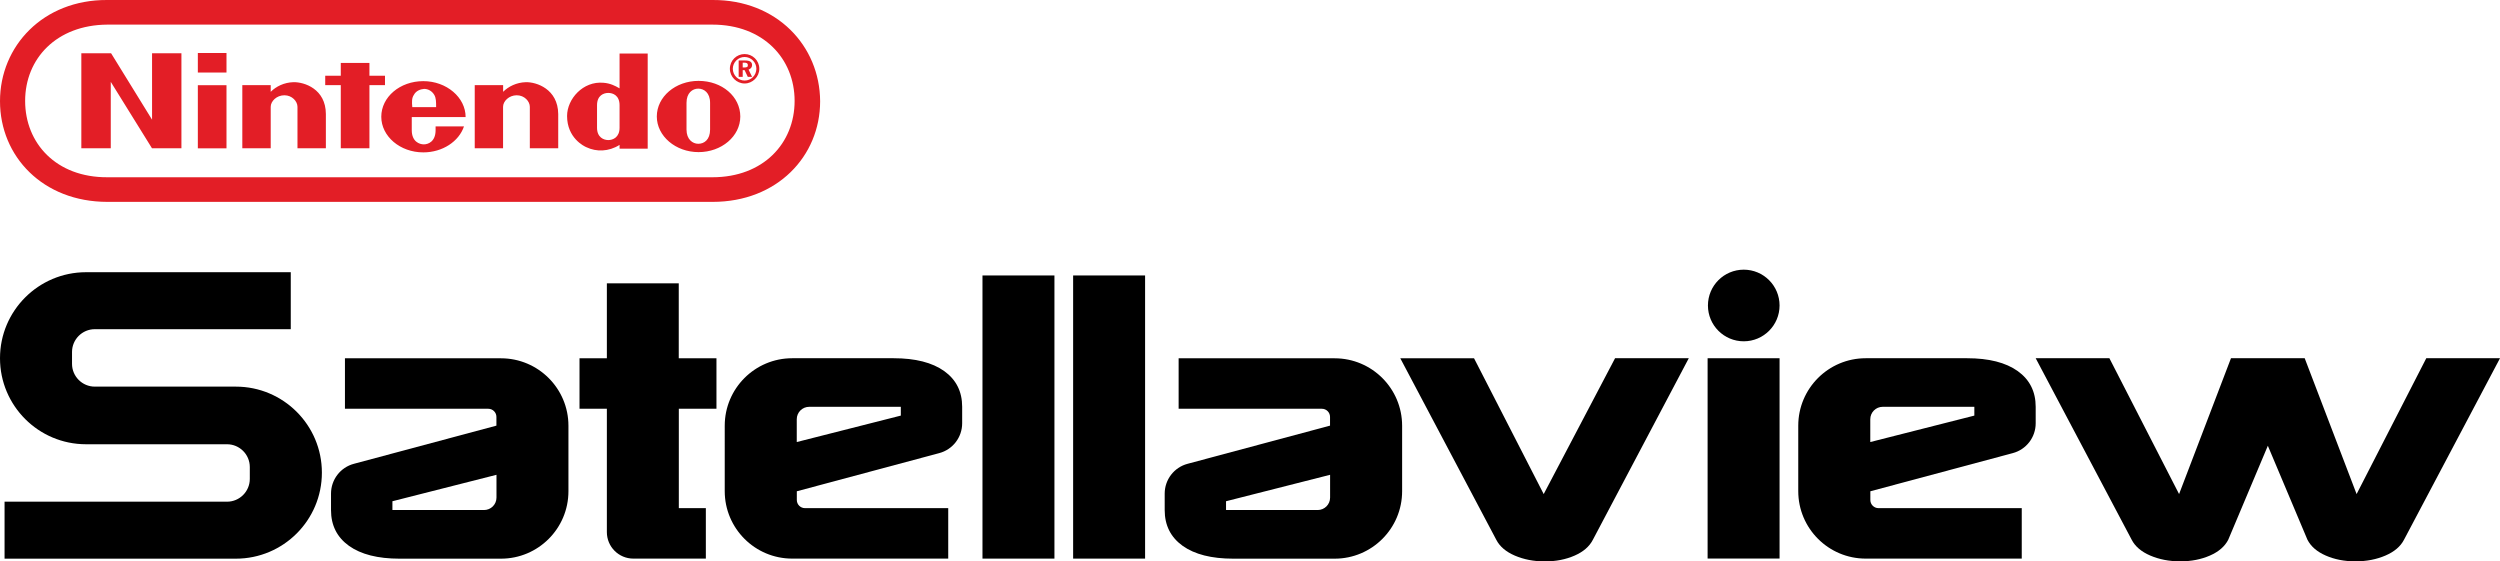 <?xml version="1.0" encoding="utf-8"?>
<!-- Generator: Adobe Illustrator 26.0.3, SVG Export Plug-In . SVG Version: 6.00 Build 0)  -->
<svg version="1.1" id="Layer_1" xmlns="http://www.w3.org/2000/svg" xmlns:xlink="http://www.w3.org/1999/xlink" x="0px" y="0px"
	 viewBox="0 0 3839 862.1" style="enable-background:new 0 0 3839 862.1;" xml:space="preserve">
<style type="text/css">
	.st0{fill:#FFFFFF;}
	.st1{fill:#FCDA00;}
	.st2{fill:#73B744;}
	.st3{fill:#2AA4DD;}
	.st4{fill:#ED2224;}
	.st5{fill:#E31E26;}
	.st6{display:none;}
	.st7{display:inline;}
</style>
<g>
	<g>
		<g>
			<g>
				<g>
					<g>
						<path d="M762.3,653.6v-13.4c0-6.9-5.6-12.5-12.5-12.5H724H529.7v-77.5h239.6c57.2,0,103.6,46.4,103.6,103.6v100.5
							c0,57.2-46.4,103.6-103.6,103.6H613.5c-33.3,0-59.2-6.6-77.6-19.7c-18.4-13.2-27.6-31.5-27.6-54.9V758
							c0-21.5,14.4-40.3,35.2-45.8L762.3,653.6L762.3,653.6z M602.6,769.7v13.5l0,0h140.7c10.5,0,19.1-8.5,19.1-19.1v-35l0,0
							L602.6,769.7L602.6,769.7z"/>
					</g>
				</g>
				<g>
					<g>
						<path d="M2042.4,653.6v-13.4c0-6.9-5.6-12.5-12.5-12.5h-25.7h-194.3v-77.5h239.6c57.2,0,103.6,46.4,103.6,103.6v100.5
							c0,57.2-46.4,103.6-103.6,103.6h-155.8c-33.3,0-59.2-6.6-77.6-19.7c-18.4-13.2-27.6-31.5-27.6-54.9V758
							c0-21.5,14.4-40.3,35.2-45.8L2042.4,653.6L2042.4,653.6z M1882.7,769.7v13.5l0,0h140.7c10.5,0,19.1-8.5,19.1-19.1v-35l0,0
							L1882.7,769.7L1882.7,769.7z"/>
					</g>
				</g>
				<g>
					<g>
						<path d="M1223.6,754.4v13.4c0,6.9,5.6,12.5,12.5,12.5h25.7h194.3v77.5h-239.6c-57.2,0-103.6-46.4-103.6-103.6V653.7
							c0-57.2,46.4-103.6,103.6-103.6h155.8c33.3,0,59.2,6.6,77.6,19.7c18.4,13.2,27.6,31.5,27.6,54.9V650
							c0,21.5-14.4,40.3-35.2,45.8L1223.6,754.4L1223.6,754.4z M1383.3,638.2v-13.5l0,0h-140.7c-10.5,0-19.1,8.5-19.1,19.1v35l0,0
							L1383.3,638.2L1383.3,638.2z"/>
					</g>
				</g>
				<g>
					<g>
						<path d="M2872.1,754.4v13.4c0,6.9,5.6,12.5,12.5,12.5h25.7h194.3v77.5H2865c-57.2,0-103.6-46.4-103.6-103.6V653.7
							c0-57.2,46.4-103.6,103.6-103.6h155.8c33.3,0,59.2,6.6,77.6,19.7c18.4,13.2,27.6,31.5,27.6,54.9V650
							c0,21.5-14.4,40.3-35.2,45.8L2872.1,754.4L2872.1,754.4z M3031.8,638.2v-13.5l0,0h-140.7c-10.5,0-19.1,8.5-19.1,19.1v35l0,0
							L3031.8,638.2L3031.8,638.2z"/>
					</g>
				</g>
				<g>
					<g>
						<path d="M1508.7,423h110.5v434.8h-110.5V423z"/>
					</g>
				</g>
				<g>
					<g>
						<path d="M1647.9,423h110.5v434.8h-110.5V423z"/>
					</g>
				</g>
				<g>
					<g>
						<path d="M2263.5,550.1l107,208.6l109.6-208.6h113.2L2446,828.9c-5.3,10.3-14.6,18.4-28.1,24.3c-13.5,5.9-28.7,8.9-45.6,8.9
							c-17,0-32.3-3-46.1-8.9c-13.7-5.9-23.2-14-28.5-24.3l-147.4-278.7h113.2V550.1z"/>
					</g>
				</g>
				<path d="M3725.8,550.1l-107,208.6l-79.7-208.6h-113.2l-79.7,208.6l-107-208.6H3126l147.4,278.7c5.3,10.3,14.8,18.4,28.5,24.3
					c13.8,5.9,29.1,8.9,46.1,8.9c16.9,0,32.1-3,45.6-8.9c13.5-5.9,22.8-14,28.1-24.3l60.8-144.3l60.8,144.3
					c5.3,10.3,14.6,18.4,28.1,24.3c13.4,5.9,28.6,8.9,45.6,8.9s32.4-3,46.1-8.9c13.7-5.9,23.2-14,28.5-24.3L3839,550.1H3725.8z"/>
				<g>
					<rect x="2622.2" y="550.1" width="110.5" height="307.6"/>
				</g>
				<g>
					<path d="M1100.2,627.7v-77.5h-57.9V435.1H931.9v115.1h-42v77.5h42v189.4c0,22.5,18.2,40.7,40.7,40.7l0,0h111.3v-77.5h-41.5
						V627.7H1100.2z"/>
				</g>
				<path d="M362.2,593.7H145.6c-19.3,0-35-15.7-35-35v-18.2c0-19.3,15.7-35,35-35h300.9V418H132C59.1,418.1,0,477.2,0,550.1
					s59.1,132.1,132.1,132.1h216.5c19.3,0,35,15.7,35,35v18.2c0,19.3-15.7,35-35,35H7v87.5h355.2c72.9,0,132.1-59.1,132.1-132.1
					C494.3,652.8,435.1,593.7,362.2,593.7z"/>
			</g>
			<circle cx="2677.7" cy="469.1" r="55"/>
		</g>
	</g>
	<g>
		<g>
			<g>
				<g>
					<path class="st5" d="M233.5,183.8l-62.9-102h-45.7v145.9h45.2v-102l63.3,102h45.2V81.8h-45.1V183.8z M591.2,130.7v-14.4h-23.9
						V96.6h-44v19.7h-23.9v14.4h23.9v97h44v-97H591.2z M303.8,227.8h44v-97h-44V227.8z M303.8,111.4h44v-30h-44V111.4z
						 M1072.7,124.2c-35.3,0-64.1,24.3-64.1,54.7c0,30,28.8,54.7,64.1,54.7s64.1-24.3,64.1-54.7
						C1136.8,148.4,1108.9,124.2,1072.7,124.2z M1090.4,199c0,15.6-9.1,21.8-18.1,21.8c-8.6,0-18.1-6.6-18.1-21.8c0-5.8,0-21,0-21
						s0-14.4,0-20.1c0-15.2,9.1-21.8,18.1-21.8c8.6,0,18.1,6.2,18.1,21.8c0,5.8,0,16.8,0,20.6C1090.4,178.9,1090.4,193.3,1090.4,199
						z M951.4,135.7c-7-4.1-14.4-7.8-24.7-8.6c-31.6-2.9-55.9,25.1-55.9,51c0,33.7,25.9,46.5,30,48.1c14.8,7,33.7,7,50.6-3.7
						c0,0.8,0,5.8,0,5.8h43.2V82.2h-43.2C951.4,81.8,951.4,113.1,951.4,135.7z M951.4,178.9c0,0,0,11.1,0,17.3
						c0,14.8-10.3,18.9-17.3,18.9s-17.3-4.1-17.3-18.9c0-5.4,0-17.3,0-17.3s0-12.3,0-17.3c0-15.2,10.3-18.9,17.3-18.9
						s17.3,3.7,17.3,18.9C951.4,166.5,951.4,178.9,951.4,178.9z M450.6,126.2c-14.4,0.4-26.7,6.6-34.9,14.8c0-2.5,0-10.3,0-10.3
						h-43.6v97h43.6c0,0,0-59.6,0-63.7c0-8.6,9.1-17.7,21-17.7c11.9,0,20.1,9.4,20.1,17.7c0,6.2,0,63.7,0,63.7h43.6
						c0,0,0-46.1,0-52.6C500.3,136.5,467.1,125.8,450.6,126.2z M807.5,126.2c-14.4,0.4-26.7,6.6-34.9,14.8c0-2.5,0-10.3,0-10.3H729
						v97h43.5c0,0,0-59.6,0-63.7c0-8.6,9.1-17.7,21-17.7s20.1,9.4,20.1,17.7c0,6.2,0,63.7,0,63.7h43.6c0,0,0-46.1,0-52.6
						C856.8,136.5,823.5,125.8,807.5,126.2z M715,179.7c0-30-29.2-55.1-65-55.1c-35.8,0-64.5,24.3-64.5,54.7
						c0,30,28.8,54.7,64.5,54.7c29.6,0,54.7-16.8,62.5-39.9h-43.6c0,0,0,0.4,0,5.8c0,17.7-11.5,21.8-18.1,21.8
						c-6.6,0-18.5-4.1-18.5-21.8c0-5.4,0-20.1,0-20.1H715z M635.6,145.6c3.3-6.2,9.9-8.6,15.6-9.1c5.8,0,11.9,2.9,15.6,9.1
						c2.9,4.9,2.9,10.7,2.9,18.9h-36.6C632.3,155.8,632.3,150.5,635.6,145.6z M1154.9,99.9c0-4.9-3.7-7-10.7-7h-9.9V118h6.2v-10.3
						h2.9l4.9,10.3h6.6l-5.4-11.1C1152.9,105.7,1154.9,103.2,1154.9,99.9z M1143.4,103.6h-2.9v-7.4h2.5c3.7,0,5.4,1.2,5.4,3.7
						C1148.7,102.8,1146.7,103.6,1143.4,103.6z M1143.4,83c-12.3,0-22.6,9.9-22.6,22.6c0,12.3,10.3,22.6,22.6,22.6
						s22.6-10.3,22.6-22.6C1166,92.9,1155.7,83,1143.4,83z M1143.4,123.7c-9.9,0-18.1-8.2-18.1-18.1s8.2-18.1,18.1-18.1
						c9.9,0,18.1,8.2,18.1,18.1C1161.4,115.5,1153.6,123.7,1143.4,123.7z M1094.4,0h-930C66.2-0.4,0,70.7,0,155.4
						S65.8,310,164.9,310h929.6c98.7,0,164.9-69.9,164.9-154.6C1258.9,70.3,1192.7-0.4,1094.4,0z M1094,272.2H164.9
						C86.3,272.6,38.6,219.9,38.6,155S86.7,38.3,164.9,37.8H1094c78.1,0,126.2,52.2,126.2,117.2S1172.2,272.2,1094,272.2z M1094.4,0
						h-930C66.2-0.4,0,70.7,0,155.4S65.8,310,164.9,310h929.6c98.7,0,164.9-69.9,164.9-154.6C1258.9,70.3,1192.7-0.4,1094.4,0z
						 M1094,272.2H164.9C86.3,272.6,38.6,219.9,38.6,155S86.7,38.3,164.9,37.8H1094c78.1,0,126.2,52.2,126.2,117.2
						S1172.2,272.2,1094,272.2z M1094.4,0h-930C66.2-0.4,0,70.7,0,155.4S65.8,310,164.9,310h929.6c98.7,0,164.9-69.9,164.9-154.6
						C1258.9,70.3,1192.7-0.4,1094.4,0z M1094,272.2H164.9C86.3,272.6,38.6,219.9,38.6,155S86.7,38.3,164.9,37.8H1094
						c78.1,0,126.2,52.2,126.2,117.2S1172.2,272.2,1094,272.2z"/>
				</g>
			</g>
		</g>
	</g>
</g>
</svg>
